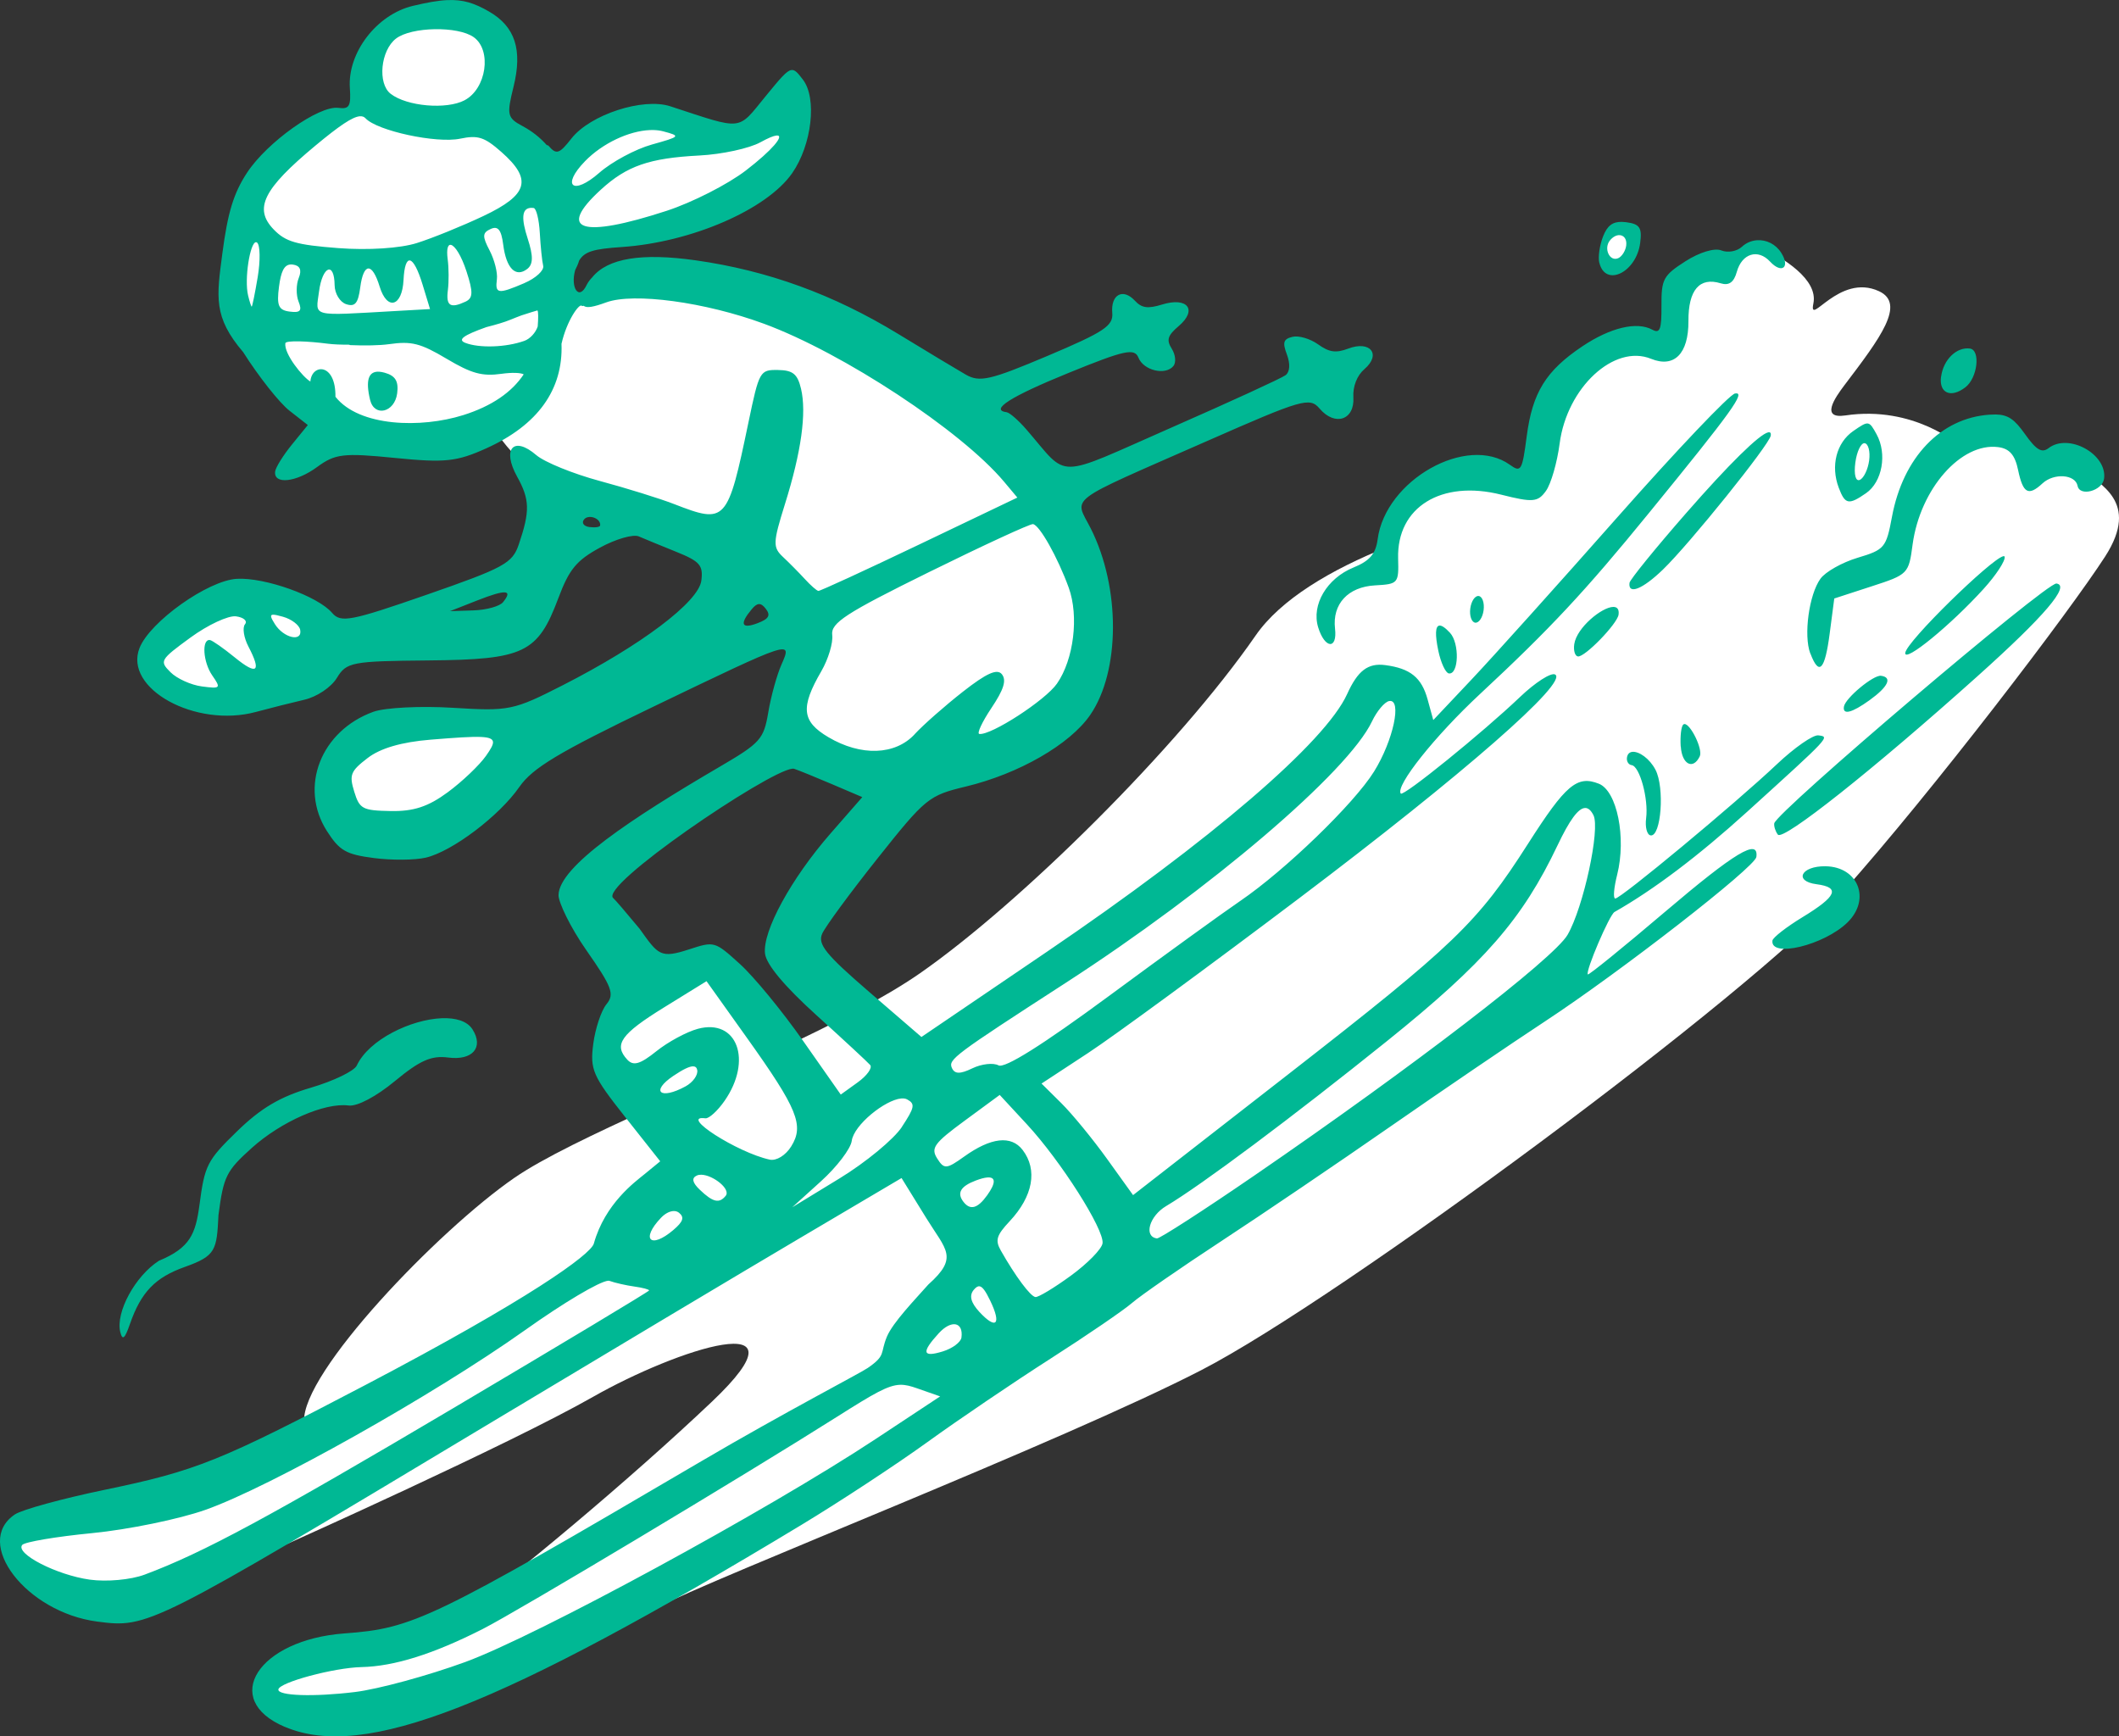 <?xml version="1.0" ?><svg height="300.004mm" viewBox="0 0 366.143 300.004" width="366.143mm" xmlns="http://www.w3.org/2000/svg">
    <rect x="0" y="0" width="366.143" height="300.004" fill="#333333" stroke="none"/>
    <path d="m 2021.8,2518.597 c -0.721,0.012 -1.491,0.074 -2.312,0.192 -8.757,1.258 -10.978,7.697 -10.608,13.506 0,0 -5.715,4.107 -8.14,5.328 -2.426,1.221 -10.608,7.29 -14.473,15.615 -3.865,8.325 -0.493,18.76 0.493,20.684 0.987,1.924 14.144,14.838 20.311,17.835 6.167,2.997 22.819,-1.887 22.819,-1.887 0,0 2.672,4.144 5.18,6.068 2.508,1.924 8.265,6.364 18.337,8.954 10.073,2.59 27.917,15.023 30.096,17.576 2.179,2.553 0.576,9.842 -2.549,17.798 -3.125,7.955 15.295,8.621 24.176,8.954 8.881,0.333 22.983,-3.626 27.712,-16.022 4.728,-12.395 -6.661,-34.634 -15.788,-42.108 -9.127,-7.474 -51.928,-26.16 -60.069,-26.715 -8.141,-0.555 -17.556,6.327 -17.556,6.327 0,0 1.521,-5.514 3.289,-7.771 0.809,-1.032 0.717,-3.176 0.208,-5.809 0.744,0.754 1.68,1.203 2.859,1.138 5.78,-0.318 27.557,-7.665 31.709,-11.488 4.152,-3.822 4.908,-11.402 3.138,-12.145 -1.77,-0.743 -4.837,4.183 -9.084,4.905 -4.247,0.722 -9.06,-3.652 -16.208,-3.631 -7.149,0.021 -10.311,4.671 -15.289,10.659 0,0 0,0.113 0,0.14 -0.016,-0.053 -0.033,-0.108 -0.049,-0.161 -2.056,-6.697 -12.129,-8.437 -12.129,-8.437 0,0 4.112,-5.291 3.7,-10.397 -0.373,-4.628 -2.805,-9.225 -9.776,-9.11 z m 203.268,37.11 c -0.657,-0.01 -1.346,0.287 -1.882,1.033 -1.373,1.909 -1.352,4.604 0.686,5.896 2.121,-0.468 3.639,-3.556 3.348,-5.166 -0.177,-0.981 -1.127,-1.746 -2.152,-1.763 z m 22.61,2.656 c -3.045,-0.121 -5.101,4.552 -5.101,4.552 0,0 -1.593,-1.762 -4.917,0.574 -3.323,2.335 -4.598,12.864 -4.598,12.864 0,0 -9.514,-1.106 -16.115,3.155 -6.601,4.261 -7.01,22 -7.01,22 0,0 -10.288,-5.49 -17.299,-1.885 -4.099,2.108 -6.634,7.121 -8.039,10.928 -9.88,3.955 -18.546,9.09 -22.868,15.336 -13.37,19.324 -40.622,46.246 -57.958,58.33 -6.129,4.272 -15.07,8.818 -24.629,13.309 l -11.346,-14.673 c 0,0 -17.022,8.695 -18.337,13.506 l 7.925,11.096 c -9.964,4.533 -18.782,8.721 -23.751,12.147 -13.087,9.024 -36.825,33.703 -36.316,42.116 l -0.647,4.561 c -0.854,0.482 -1.686,0.947 -2.408,1.33 -13.938,7.4 -32.316,9.879 -42.718,12.1 -10.402,2.22 -1.891,8.584 6.619,13.247 8.511,4.662 30.59,-9.066 30.59,-9.066 l 5.931,-3.613 -0.369,2.601 c 0,0 38.412,-17.182 52.916,-25.442 14.504,-8.26 38.299,-16.01 20.566,0.815 -14.358,13.624 -34.505,30.384 -44.392,37.598 -9.355,3.525 -20.79,6.727 -27.251,8.281 -9.539,2.294 -5.468,5.181 -2.713,7.808 2.755,2.627 23.888,-0.592 33.468,-4.403 2.865,-1.14 10.402,-5.156 19.306,-10.06 4.861,-0.959 9.2,-2.145 11.838,-3.532 10.085,-5.303 70.422,-28.808 94.33,-41.147 23.908,-12.339 95.124,-65.009 110.76,-82.549 15.637,-17.54 39.205,-48.438 45.381,-58.024 6.175,-9.586 -1.303,-12.492 -3.739,-14.99 -2.436,-2.498 -7.365,0.204 -7.365,0.204 0,0 0.226,0.102 -0.85,-2.804 -1.076,-2.906 -13.257,-1.58 -13.257,-1.58 0,0 -7.796,-6.959 -19.692,-5.186 -4.316,0.643 -1.881,-2.951 -0.129,-5.259 6.158,-8.111 10.635,-14.043 5.943,-16.209 -6.919,-3.196 -12.2,6.351 -11.335,2.131 0.865,-4.22 -5.28,-7.866 -9.059,-9.792 -0.472,-0.241 -0.928,-0.356 -1.363,-0.373 z m -257.641,60.245 c -6.357,0.064 -14.707,3.821 -14.707,3.821 0,0 -0.576,1.369 -4.893,6.808 -4.317,5.439 6.784,7.882 10.855,7.808 4.07,-0.074 5.304,-1.369 13.033,-4.033 0,0 7.812,-2.183 7.483,-6.845 -0.329,-4.662 -3.125,-6.328 -9.538,-7.401 -0.702,-0.117 -1.452,-0.165 -2.233,-0.158 z m 40.84,22.951 c -4.358,-0.037 -21.832,2.331 -25.204,3.515 -3.371,1.184 -3.947,11.36 -0.904,15.356 0,0 4.523,0.962 8.963,0.962 4.44,0 12.17,-4.181 17.268,-9.621 5.098,-5.439 4.235,-10.175 -0.123,-10.212 z" fill="#FFFFFF" paint-order="markers stroke fill" transform="translate(173.003,134.9) translate(-2117.771,-2650.987)"/>
    <path d="m 2022.072,2516.103 c -1.623,0.073 -3.519,0.414 -5.977,1.002 -6.233,1.49 -11.286,8.076 -10.876,14.171 0.215,3.175 -0.086,3.698 -1.985,3.449 -3.354,-0.439 -12.305,5.911 -15.771,11.19 -2.33,3.547 -3.346,6.872 -4.281,14.013 -0.977,7.465 -1.589,10.916 3.607,17.002 2.656,4.201 6.256,8.754 8,10.117 l 3.167,2.478 -2.736,3.36 c -1.507,1.848 -2.814,3.946 -2.908,4.663 -0.301,2.303 3.626,1.89 7.233,-0.76 3.137,-2.304 4.542,-2.47 13.438,-1.582 8.677,0.866 10.689,0.654 15.832,-1.666 8.878,-4.005 13.268,-10.136 12.974,-18.029 0,-0.01 0,-0.014 0,-0.021 0.916,-4.03 3.035,-6.944 3.472,-6.586 0.084,0.069 0.213,0.068 0.379,0.02 0.491,0.438 1.716,0.199 3.88,-0.592 4.731,-1.731 17.099,-0.054 27.27,3.697 13.65,5.035 34.075,18.474 41.471,27.289 l 2.297,2.738 -16.933,8.098 c -9.316,4.454 -17.161,8.068 -17.455,8.03 -0.284,-0.037 -1.329,-0.955 -2.322,-2.039 -0.994,-1.084 -2.688,-2.798 -3.768,-3.81 -1.8,-1.687 -1.773,-2.45 0.319,-9.152 2.828,-9.027 3.763,-15.771 2.776,-19.937 -0.604,-2.538 -1.405,-3.191 -3.969,-3.231 -3.14,-0.049 -3.258,0.164 -5.116,9.069 -3.606,17.28 -3.878,17.579 -12.846,14.094 -2.451,-0.952 -8.234,-2.749 -12.85,-3.993 -4.618,-1.244 -9.55,-3.253 -10.961,-4.465 -3.929,-3.381 -5.975,-1.087 -3.315,3.715 2.2,3.962 2.248,5.959 0.287,11.728 -1.102,3.25 -2.535,4.032 -15.893,8.675 -13.159,4.573 -14.855,4.9 -16.355,3.146 -2.465,-2.893 -11.592,-6.157 -16.46,-5.888 -4.995,0.276 -15.023,7.404 -16.821,11.952 -2.767,7.014 9.676,13.857 20.094,11.052 2.473,-0.666 6.243,-1.616 8.375,-2.11 2.184,-0.504 4.652,-2.161 5.637,-3.783 1.657,-2.722 2.556,-2.892 15.872,-3.013 16.51,-0.15 18.831,-1.266 22.4,-10.783 1.862,-4.969 3.127,-6.5 7.201,-8.716 2.717,-1.479 5.728,-2.346 6.693,-1.927 0.964,0.419 3.877,1.618 6.479,2.666 4.076,1.643 4.67,2.327 4.323,4.982 -0.482,3.683 -10.363,11.139 -23.954,18.071 -8.522,4.346 -9.252,4.496 -18.966,3.892 -5.557,-0.346 -11.742,-0.036 -13.745,0.689 -9.088,3.287 -12.881,13.025 -8.028,20.608 2.175,3.395 3.28,4.032 8.097,4.662 3.068,0.402 7.111,0.372 8.981,-0.065 4.575,-1.071 12.697,-7.207 16.178,-12.224 2.275,-3.279 6.827,-6.008 23.027,-13.803 24.177,-11.633 24.152,-11.624 22.256,-7.329 -0.783,1.775 -1.811,5.477 -2.272,8.229 -0.794,4.676 -1.343,5.292 -8.425,9.436 -15.303,8.958 -27.744,17.209 -27.822,22.156 -0.019,1.24 2.006,5.525 4.819,9.546 4.435,6.339 4.893,7.577 3.464,9.314 -0.905,1.102 -1.933,4.187 -2.282,6.856 -0.579,4.423 -0.097,5.534 5.465,12.567 l 6.104,7.715 -2.777,2.276 c -1.528,1.252 -6.766,5.026 -8.692,11.939 -0.528,1.897 -11.278,9.648 -39.426,24.412 -25.226,13.23 -29.256,14.849 -45.118,18.138 -7.282,1.51 -14.249,3.42 -15.486,4.245 -7.293,4.874 1.946,16.909 14.214,18.515 8.821,1.155 9.137,0.996 67.072,-33.794 20.239,-12.154 44.7,-26.765 54.358,-32.468 l 17.556,-10.37 4.295,6.954 c 3.411,5.519 5.611,6.737 0.33,11.447 -2.179,2.472 -6.134,6.537 -7.168,9.034 -1.194,2.884 -0.083,3.168 -3.306,5.386 -1.306,0.899 -14.453,7.716 -28.757,16.112 -46.632,27.377 -49.722,28.869 -61.633,29.744 -14.935,1.098 -21.527,11.418 -10.316,16.155 h 0.019 c 13.696,5.787 37.01,-3.334 89.25,-34.914 6.643,-4.017 16.445,-10.458 21.78,-14.314 5.335,-3.856 14.877,-10.323 21.203,-14.371 6.325,-4.048 12.69,-8.397 14.144,-9.664 1.457,-1.267 8.411,-6.082 15.454,-10.699 7.044,-4.617 20.153,-13.501 29.128,-19.741 8.976,-6.24 21.007,-14.421 26.73,-18.18 13.04,-8.561 36.319,-26.662 36.549,-28.42 0.43,-3.287 -3.651,-0.835 -15.797,9.488 -7.194,6.117 -13.185,10.979 -13.328,10.802 -0.429,-0.555 3.734,-10.29 4.612,-10.787 6.792,-3.854 14.523,-9.695 22.938,-17.328 14.493,-13.145 14.289,-12.93 12.289,-13.191 -0.914,-0.12 -4.15,2.132 -7.185,5.004 -7.115,6.731 -27.066,23.301 -27.92,23.189 -0.392,-0.051 -0.216,-1.9 0.34,-4.114 1.607,-6.397 -0.02,-14.482 -3.17,-15.725 -3.756,-1.484 -5.719,0.176 -12.203,10.329 -8.747,13.696 -12.662,17.459 -41.508,39.916 l -26.767,20.837 -4.492,-6.253 c -2.471,-3.439 -6.029,-7.776 -7.91,-9.638 l -3.414,-3.384 8.065,-5.293 c 4.433,-2.912 20.862,-14.957 36.505,-26.768 28.395,-21.441 46.642,-37.4 44.154,-38.623 -0.714,-0.352 -3.437,1.4 -6.046,3.893 -6.43,6.136 -20.164,17.261 -20.603,16.688 -0.993,-1.292 5.904,-9.96 13.682,-17.193 12.117,-11.268 18.169,-17.751 29.175,-31.255 14.516,-17.784 16.821,-21.014 14.894,-20.678 -0.93,0.163 -10.042,9.748 -20.25,21.299 -10.206,11.552 -21.554,24.181 -25.222,28.065 l -6.664,7.062 -0.98,-3.572 c -1.036,-3.775 -2.993,-5.356 -7.327,-5.924 -2.976,-0.389 -4.742,0.954 -6.572,4.995 -3.768,8.325 -23.504,25.265 -51.889,44.541 l -21.673,14.716 -9.065,-7.818 c -7.477,-6.449 -8.894,-8.205 -8.083,-10.031 0.538,-1.218 4.846,-7.077 9.573,-13.02 8.28,-10.413 8.835,-10.864 15.242,-12.4 9.157,-2.195 18.002,-7.287 21.497,-12.374 5.199,-7.566 5.243,-21.979 0.102,-32.2 -2.837,-5.637 -4.764,-4.183 19.934,-15.055 16.658,-7.334 17.885,-7.689 19.6,-5.675 2.652,3.117 6.075,1.979 5.833,-1.94 -0.115,-1.883 0.628,-3.779 1.913,-4.881 2.951,-2.533 1.022,-4.987 -2.788,-3.547 -2.144,0.81 -3.295,0.648 -5.222,-0.731 -1.359,-0.973 -3.347,-1.558 -4.416,-1.3 -1.584,0.381 -1.762,0.958 -0.961,3.083 0.593,1.602 0.51,2.971 -0.232,3.539 -0.661,0.51 -9.503,4.569 -19.646,9.021 -20.581,9.032 -17.667,8.989 -25.14,0.37 -1.364,-1.574 -2.901,-2.917 -3.417,-2.984 -2.977,-0.39 0.674,-2.71 10.663,-6.779 9.74,-3.969 11.434,-4.339 12.112,-2.645 0.885,2.218 4.671,3.117 6.043,1.435 0.494,-0.608 0.365,-1.952 -0.29,-2.987 -0.954,-1.514 -0.717,-2.28 1.207,-3.917 3.28,-2.792 1.533,-5.067 -2.858,-3.721 -2.501,0.767 -3.534,0.622 -4.724,-0.662 -2.059,-2.219 -4.185,-1.062 -3.903,2.124 0.195,2.219 -1.413,3.287 -11.17,7.41 -9.954,4.208 -11.748,4.618 -14.161,3.231 -1.52,-0.873 -6.756,-4.024 -11.634,-7.001 -11.222,-6.846 -22.549,-10.967 -35.006,-12.733 -9.355,-1.326 -15.216,-0.365 -17.886,2.938 -0.364,0.363 -0.681,0.781 -0.936,1.263 -1.356,2.901 -2.866,0.535 -2.014,-2.512 0.287,-0.551 0.526,-1.095 0.687,-1.645 0.948,-1.594 2.534,-2.015 7.365,-2.343 12.044,-0.818 25.072,-6.468 29.455,-12.773 3.392,-4.887 4.316,-12.941 1.848,-16.15 -0.865,-1.125 -1.355,-1.757 -2.007,-1.655 -0.838,0.132 -1.943,1.477 -4.456,4.544 -4.926,6.014 -3.705,5.886 -16.443,1.72 -4.727,-1.546 -13.867,1.432 -17.104,5.574 -2.096,2.679 -2.599,2.833 -3.973,1.216 -0.028,-0.033 -0.132,-0.063 -0.278,-0.091 -1.181,-1.323 -2.549,-2.405 -4.162,-3.269 -2.674,-1.434 -2.788,-1.926 -1.583,-6.796 1.585,-6.409 0.281,-10.411 -4.239,-13.016 -2.542,-1.466 -4.492,-2.089 -7.197,-1.967 z m -2.187,5.029 c 2.684,-0.047 5.376,0.406 6.742,1.384 3.165,2.263 2.187,8.925 -1.593,10.896 l 0.01,10e-4 c -3.15,1.645 -9.964,1.051 -12.767,-1.113 -2.308,-1.771 -1.747,-7.501 0.917,-9.549 1.334,-1.025 4.01,-1.573 6.694,-1.62 z m -12.945,15.044 c 0.427,-0.035 0.745,0.089 0.99,0.352 2.01,2.166 12.25,4.373 16.338,3.522 3.095,-0.645 4.197,-0.291 7.123,2.286 5.402,4.757 4.665,7.4 -3.089,11.071 -3.64,1.724 -8.815,3.827 -11.506,4.674 -2.884,0.909 -8.444,1.267 -13.577,0.873 -7.269,-0.558 -9.102,-1.087 -11.166,-3.227 -3.477,-3.608 -1.801,-6.982 7.193,-14.462 4.157,-3.457 6.413,-4.985 7.694,-5.089 z m 50.737,2.379 c 0.604,0.014 1.175,0.088 1.7,0.228 3.05,0.814 2.984,0.89 -1.995,2.284 -2.833,0.793 -6.918,2.991 -9.073,4.884 -4.538,3.979 -6.623,2.283 -2.464,-2.002 3.036,-3.126 7.608,-5.24 11.218,-5.388 0.208,-0.01 0.414,-0.01 0.615,-0.01 z m 21.361,0.942 c 1.264,-0.014 -0.798,2.512 -5.396,6.047 -3.118,2.395 -9.274,5.531 -13.685,6.968 -14.75,4.809 -19.091,3.416 -11.376,-3.648 4.503,-4.12 8.376,-5.462 17.051,-5.911 3.881,-0.2 8.612,-1.226 10.523,-2.28 1.335,-0.737 2.241,-1.105 2.75,-1.167 0.048,-0.01 0.092,-0.01 0.133,-0.01 z m -42.727,12.518 c 0.196,-0.027 0.419,-0.025 0.667,0.01 0.457,0.06 0.936,2.004 1.064,4.321 0.128,2.317 0.389,4.866 0.583,5.665 0.191,0.799 -1.284,2.149 -3.277,3.001 l 0.01,5e-4 c -4.539,1.938 -5.063,1.863 -4.731,-0.677 0.147,-1.125 -0.42,-3.365 -1.261,-4.976 -1.285,-2.455 -1.257,-3.058 0.187,-3.71 1.266,-0.573 1.836,0.14 2.163,2.695 0.522,4.102 2.145,5.755 4.146,4.218 1.047,-0.804 1.069,-2.234 0.079,-5.272 -1.109,-3.404 -0.999,-5.08 0.375,-5.272 z m 188.692,2.407 c -1.614,-0.031 -2.517,0.689 -3.22,2.465 -0.612,1.528 -0.911,3.597 -0.672,4.596 h 0.01 c 1.033,4.28 6.384,1.692 7.052,-3.408 0.349,-2.664 -0.074,-3.288 -2.434,-3.597 -0.261,-0.034 -0.506,-0.054 -0.736,-0.058 z m -0.533,2.293 c 0.812,-0.054 1.447,0.61 1.292,1.797 -0.119,0.912 -0.736,1.894 -1.375,2.181 -1.481,0.667 -2.573,-1.669 -1.437,-3.065 0.482,-0.59 1.033,-0.881 1.52,-0.913 z m 23.917,0.878 c -0.949,0.061 -1.882,0.433 -2.644,1.141 -0.851,0.788 -2.447,1.067 -3.547,0.62 -1.157,-0.47 -3.766,0.317 -6.187,1.867 -3.844,2.461 -4.181,3.088 -4.156,7.691 0.025,4.115 -0.257,4.856 -1.584,4.137 -2.681,-1.453 -7.251,-0.364 -12.094,2.881 -6.287,4.215 -8.615,7.975 -9.602,15.515 -0.785,6 -0.982,6.33 -2.915,4.946 -7.408,-5.306 -21.504,2.625 -22.847,12.88 -0.337,2.517 -1.371,3.729 -4.163,4.866 -4.607,1.88 -7.306,6.444 -6.113,10.339 1.139,3.715 3.342,3.89 2.914,0.231 -0.494,-4.264 2.24,-7.22 6.92,-7.479 3.997,-0.221 4.102,-0.348 3.981,-4.648 -0.25,-8.863 7.461,-13.636 17.817,-11.023 5.457,1.377 6.329,1.303 7.73,-0.654 0.869,-1.213 1.933,-4.898 2.363,-8.189 1.266,-9.669 9.418,-17.224 15.794,-14.634 4.005,1.628 6.492,-0.879 6.459,-6.517 -0.034,-5.367 1.921,-7.652 5.581,-6.524 1.42,0.438 2.276,-0.171 2.778,-1.979 0.885,-3.184 3.649,-4.037 5.746,-1.775 2.021,2.179 3.523,1.007 1.934,-1.511 -0.957,-1.519 -2.584,-2.283 -4.166,-2.181 z m -259.394,0.34 c 0.068,0 0.137,0.021 0.205,0.076 0.524,0.436 0.574,3.108 0.102,5.938 -0.476,2.828 -0.943,5.133 -1.042,5.12 -0.091,-0.012 -0.372,-0.882 -0.623,-1.934 -0.677,-2.814 0.334,-9.148 1.358,-9.2 z m 33.705,0.467 c 0.684,0.162 1.777,1.818 2.677,4.582 1.174,3.606 1.138,4.617 -0.177,5.228 -2.636,1.226 -3.398,0.727 -3.038,-2.025 0.177,-1.426 0.162,-3.799 -0.033,-5.274 -0.246,-1.861 0.039,-2.637 0.571,-2.511 z m -7.068,2.697 c 0.595,0.145 1.36,1.548 2.159,4.174 l 1.284,4.218 -6.029,0.339 c -14.79,0.833 -13.737,1.102 -13.152,-3.367 0.578,-4.417 2.651,-5.256 2.696,-1.094 0.017,1.445 0.916,2.919 1.995,3.275 1.528,0.503 2.07,-0.142 2.43,-2.89 0.565,-4.315 2.06,-4.378 3.357,-0.14 1.289,4.2 3.894,3.477 4.123,-1.143 0.118,-2.403 0.543,-3.516 1.137,-3.371 z m -20.737,0.694 c 0.149,-0.017 0.307,-0.013 0.477,0.01 1.232,0.161 1.581,0.925 1.022,2.309 -0.464,1.136 -0.476,2.978 -0.031,4.094 h 5e-4 c 0.635,1.591 0.301,1.962 -1.55,1.72 -1.929,-0.252 -2.263,-1.044 -1.831,-4.338 0.337,-2.575 0.873,-3.678 1.913,-3.795 z m 42.74,7.928 c 0.158,0.176 0.164,1.266 0.048,2.771 -0.353,1.078 -1.306,2.134 -2.32,2.497 l -0.01,-5e-4 c -3.14,1.123 -7.749,1.279 -10.169,0.345 -1.39,-0.537 -0.411,-1.292 3.631,-2.727 1.636,-0.416 3.121,-0.844 4.173,-1.285 0.696,-0.292 1.264,-0.501 1.877,-0.737 1.369,-0.444 2.404,-0.769 2.77,-0.864 z m -41.129,5.348 c 1.404,0.032 3.217,0.185 4.893,0.404 0.995,0.13 2.285,0.172 3.7,0.172 l 0.16,0.072 c 2.521,0.106 5.1,0.067 6.737,-0.165 3.896,-0.551 5.428,-0.162 9.949,2.526 4.305,2.56 6.148,3.065 9.485,2.597 1.811,-0.254 3.321,-0.198 3.831,0.099 -2.063,3.08 -5.489,5.48 -10.455,7.041 -7.261,2.282 -17.948,2.038 -22.073,-3.169 0.072,-5.944 -4.117,-5.715 -4.332,-2.636 -1.294,-0.747 -4.571,-4.754 -4.328,-6.613 0.035,-0.267 1.029,-0.358 2.432,-0.326 z m 288.641,1.242 c -2.307,-0.302 -4.586,1.923 -4.97,4.853 h -0.016 c -0.375,2.863 1.702,3.769 4.211,1.839 2.104,-1.605 2.655,-6.444 0.775,-6.69 z m -274.814,4.006 c -1.902,-0.14 -2.433,1.464 -1.616,4.858 0.728,3.032 4.247,2.19 4.68,-1.121 0.274,-2.092 -0.308,-3.053 -2.165,-3.569 -0.328,-0.091 -0.627,-0.147 -0.899,-0.167 z m 279.22,7.388 c -0.314,0 -0.65,0.01 -1.013,0.032 -8.443,0.568 -14.944,7.379 -16.857,17.652 -0.994,5.339 -1.278,5.678 -5.927,7.069 -2.684,0.804 -5.576,2.434 -6.429,3.623 -1.982,2.74 -2.933,9.796 -1.76,12.904 h 0.017 c 1.497,3.959 2.507,2.919 3.339,-3.443 l 0.791,-6.046 6.413,-2.088 c 6.343,-2.056 6.456,-2.157 7.125,-7.265 1.314,-9.606 8.387,-17.638 14.796,-16.799 1.944,0.255 2.888,1.343 3.431,3.962 0.845,4.045 1.78,4.559 4.209,2.307 1.976,-1.835 5.677,-1.579 6.066,0.419 0.372,1.929 4.306,0.86 4.582,-1.247 0.554,-4.234 -6.144,-7.916 -9.588,-5.27 -1.17,0.899 -2.124,0.331 -4.081,-2.424 -1.819,-2.563 -2.919,-3.362 -5.115,-3.39 z m -22.036,1.558 c -0.512,-0.072 -1.192,0.382 -2.514,1.296 -2.92,2.02 -3.947,6.017 -2.517,9.797 1.096,2.907 1.709,3.03 4.72,0.945 2.807,-1.942 3.673,-6.792 1.822,-10.172 -0.654,-1.193 -0.999,-1.792 -1.512,-1.865 z m -17.219,1.527 c -1.518,0.327 -6.717,5.417 -14.232,14.018 -5.283,6.044 -9.66,11.436 -9.731,11.981 -0.277,2.114 2.236,1.122 5.754,-2.271 4.612,-4.444 18.454,-21.645 18.655,-23.177 0.059,-0.448 -0.096,-0.626 -0.446,-0.55 z m 16.667,1.878 c 0.633,0.083 0.983,1.415 0.78,2.961 -0.202,1.546 -0.925,3.063 -1.609,3.371 -0.726,0.327 -1.053,-0.906 -0.784,-2.961 0.254,-1.937 0.98,-3.454 1.613,-3.371 z M 2046.96,2605.416 c 0.809,0.102 1.608,0.7 1.509,1.459 -0.037,0.283 -0.876,0.402 -1.861,0.273 -0.975,-0.128 -1.403,-0.719 -0.921,-1.31 0.299,-0.366 0.788,-0.483 1.273,-0.422 z m 76.294,1.225 c 1.132,0.148 4.297,5.779 6.185,10.998 1.778,4.929 0.865,12.391 -2.034,16.56 -2.008,2.889 -11.384,8.967 -13.42,8.701 -0.46,-0.06 0.482,-2.078 2.091,-4.485 2.134,-3.187 2.628,-4.765 1.826,-5.81 -0.803,-1.045 -2.639,-0.231 -6.756,2.996 -3.111,2.437 -6.854,5.735 -8.325,7.329 l 0.01,6e-4 c -3.367,3.654 -9.289,3.861 -14.936,0.522 -4.593,-2.717 -4.85,-5.128 -1.202,-11.409 1.198,-2.074 2.046,-4.882 1.875,-6.24 -0.264,-2.09 2.312,-3.762 16.736,-10.875 9.375,-4.623 17.458,-8.352 17.953,-8.287 z m 167.655,5.551 c -2.089,0.467 -16.742,14.745 -16.932,16.707 -0.179,1.774 7.862,-4.803 13.569,-11.101 2.118,-2.338 3.747,-4.816 3.606,-5.508 -0.02,-0.099 -0.103,-0.129 -0.242,-0.098 z m 9.191,4.715 c -1.704,-0.223 -48.517,39.571 -48.763,41.449 -0.068,0.519 0.214,1.389 0.627,1.933 0.877,1.161 16.44,-11.182 34.469,-27.343 11.631,-10.423 16.137,-15.716 13.667,-16.039 z m -268.11,1.529 c 0.706,0.052 0.574,0.619 -0.312,1.705 -0.573,0.702 -2.867,1.335 -5.097,1.408 l -4.056,0.132 4.745,-1.865 c 2.469,-0.969 4.014,-1.431 4.72,-1.379 z m 168.283,0.628 c -0.634,-0.083 -1.288,0.885 -1.453,2.152 -0.166,1.266 0.217,2.371 0.851,2.454 0.633,0.083 1.284,-0.886 1.45,-2.152 0.166,-1.266 -0.214,-2.37 -0.847,-2.453 z m -124.354,1.396 c 0.383,-0.012 0.751,0.265 1.183,0.828 0.864,1.126 0.509,1.738 -1.446,2.476 -2.769,1.047 -3.145,0.164 -1.013,-2.397 0.494,-0.593 0.893,-0.895 1.276,-0.907 z m 147.614,0.489 c -1.95,0.011 -6.319,3.564 -6.746,6.424 -0.164,1.106 0.118,2.065 0.634,2.133 1.188,0.155 6.812,-5.638 7.021,-7.231 0.123,-0.94 -0.258,-1.33 -0.908,-1.326 z m -231.628,1.347 c 0.315,-0.026 0.888,0.106 1.766,0.354 1.476,0.416 2.81,1.432 2.967,2.257 0.411,2.161 -2.846,1.432 -4.364,-0.976 -0.701,-1.112 -0.894,-1.592 -0.369,-1.635 z m -6.363,0.281 c 1.328,0.174 2.03,0.792 1.556,1.373 -0.474,0.581 -0.203,2.314 0.598,3.852 2.293,4.394 1.5,5.019 -2.366,1.869 -1.959,-1.597 -3.89,-2.947 -4.291,-2.999 -1.453,-0.19 -1.192,3.81 0.399,6.108 1.544,2.231 1.45,2.331 -1.784,1.908 -1.876,-0.245 -4.314,-1.349 -5.421,-2.452 -1.94,-1.935 -1.82,-2.146 3.443,-5.99 2.999,-2.192 6.537,-3.842 7.866,-3.669 z m 207.91,1.601 c -0.671,0.118 -0.735,1.573 -0.161,4.323 0.437,2.094 1.26,3.867 1.831,3.942 1.72,0.225 1.867,-5.216 0.189,-7.025 -0.835,-0.9 -1.456,-1.311 -1.859,-1.24 z m 76.338,8.67 c -1.315,-0.172 -6.14,3.831 -6.404,5.309 -0.268,1.519 1.351,1.12 4.419,-1.089 3.225,-2.321 3.996,-3.957 1.985,-4.22 z m -84.995,4.367 c 2.279,-0.442 0.727,6.821 -2.607,12.183 -3.452,5.555 -15.377,17.081 -23.15,22.376 -2.956,2.013 -13.19,9.422 -22.742,16.464 -11.425,8.42 -17.928,12.501 -18.997,11.921 v 5e-4 c -0.896,-0.485 -2.928,-0.256 -4.514,0.51 -2.12,1.024 -3.054,1.01 -3.535,-0.053 -0.661,-1.468 0.296,-2.183 19.62,-14.684 25.102,-16.238 48.849,-36.503 52.965,-45.201 0.843,-1.781 2.176,-3.364 2.96,-3.516 z m 51.037,3.977 c -0.069,0 -0.133,0.025 -0.191,0.07 -0.373,0.272 -0.573,1.98 -0.466,3.792 h 0.019 c 0.186,3.095 2.114,4.111 3.273,1.722 0.588,-1.209 -1.601,-5.628 -2.635,-5.587 z m -207.915,2.228 c 2.757,0.133 2.393,1.032 0.831,3.256 -1.138,1.622 -4.115,4.454 -6.609,6.293 -3.376,2.491 -5.891,3.321 -9.849,3.25 -4.891,-0.088 -5.396,-0.356 -6.315,-3.355 -0.891,-2.91 -0.643,-3.533 2.324,-5.812 2.203,-1.693 5.862,-2.759 10.874,-3.166 4.314,-0.351 7.091,-0.546 8.745,-0.467 z m 198.937,2.569 c -0.512,0.044 -0.881,0.364 -0.967,1.02 -0.083,0.633 0.284,1.208 0.816,1.278 1.39,0.182 2.935,5.849 2.501,9.165 -0.203,1.553 0.15,2.892 0.782,2.975 1.817,0.238 2.442,-8.254 0.834,-11.34 -1.018,-1.951 -2.838,-3.193 -3.966,-3.097 z m -145.196,2.914 c 0.138,-0.015 0.25,-0.01 0.333,0.018 0.723,0.234 3.666,1.431 6.543,2.659 l 5.231,2.232 -5.474,6.264 c -6.816,7.801 -11.785,16.902 -11.336,20.772 0.222,1.882 3.332,5.611 8.864,10.624 4.688,4.248 8.874,8.127 9.301,8.62 0.43,0.493 -0.54,1.845 -2.149,3.005 l -2.928,2.108 -6.515,-9.288 c -3.583,-5.108 -8.488,-11.076 -10.901,-13.261 -4.362,-3.952 -4.407,-3.965 -8.8,-2.535 -4.97,1.618 -5.314,0.964 -8.541,-3.559 -2.273,-2.748 -4.317,-5.123 -4.53,-5.275 -2.745,-1.994 26.632,-21.928 30.901,-22.383 z m 137.009,6.785 c 0.539,-0.01 1.01,0.413 1.433,1.244 1.207,2.37 -1.733,15.951 -4.471,20.673 -2.382,4.099 -26.633,22.735 -54.137,41.601 -8.789,6.029 -16.356,10.913 -16.813,10.853 -2.333,-0.305 -1.328,-3.857 1.585,-5.589 6.093,-3.622 21.738,-15.307 38.137,-28.486 16.871,-13.56 23.429,-21.083 29.497,-33.844 2.066,-4.346 3.582,-6.435 4.769,-6.451 z m 41.522,10.07 c -4.212,-0.054 -5.523,2.582 -1.545,3.103 4.16,0.545 3.509,2.084 -2.399,5.682 -2.8,1.704 -5.146,3.529 -5.215,4.057 -0.4,3.055 8.93,0.801 12.96,-3.13 4.087,-3.989 1.876,-9.638 -3.801,-9.711 z m -193.342,19.856 6.981,9.787 c 8.764,12.287 9.923,15.126 7.651,18.765 -0.966,1.549 -2.558,2.529 -3.711,2.28 -5.595,-1.208 -15.788,-7.75 -11.122,-7.139 0.617,0.081 2.113,-1.278 3.323,-3.02 4.867,-7.002 2.172,-14.265 -4.616,-12.442 -1.94,0.522 -5.169,2.267 -7.176,3.878 -2.789,2.241 -3.97,2.583 -5.014,1.457 -2.409,-2.596 -1.128,-4.418 6.358,-9.041 z m -45.757,6.401 c -5.299,0.214 -12.577,3.683 -14.678,8.177 -0.448,0.953 -4.029,2.679 -7.961,3.836 -5.281,1.553 -8.602,3.515 -12.703,7.506 -5.21,5.06 -5.615,5.871 -6.52,12.784 -0.67,4.951 -1.6,7.367 -6.988,9.594 -4.108,2.63 -7.518,8.902 -6.693,12.31 0.371,1.526 0.78,1.197 1.659,-1.334 1.918,-5.533 4.359,-8.075 9.494,-9.902 5.389,-1.916 5.517,-2.88 5.82,-8.985 0.873,-6.666 1.337,-7.601 5.738,-11.561 5.09,-4.58 12.627,-7.886 16.749,-7.346 1.478,0.194 4.744,-1.531 8.001,-4.223 4.314,-3.568 6.298,-4.445 9.2,-4.065 4.201,0.55 6.181,-1.729 4.211,-4.854 -0.919,-1.458 -2.919,-2.033 -5.328,-1.936 z m 43.465,8.315 c 0.387,0.013 0.609,0.226 0.687,0.634 0.168,0.854 -0.736,2.122 -2.005,2.817 -4.391,2.407 -6.135,0.887 -2.092,-1.824 1.662,-1.114 2.765,-1.648 3.41,-1.627 z m 52.954,4.938 4.705,5.085 c 5.831,6.298 13.376,18.166 13.065,20.547 -0.128,0.975 -2.588,3.491 -5.466,5.59 -2.877,2.1 -5.637,3.765 -6.133,3.7 -0.872,-0.114 -3.455,-3.586 -5.979,-8.032 -1.011,-1.784 -0.758,-2.626 1.53,-5.069 4.041,-4.321 4.867,-8.886 2.23,-12.321 -1.968,-2.561 -5.467,-2.162 -10.096,1.153 -3.055,2.19 -3.466,2.219 -4.66,0.328 -1.144,-1.811 -0.536,-2.643 4.748,-6.528 z m -17.015,0.613 c 0.401,-0.035 0.75,0.013 1.024,0.162 1.419,0.774 1.304,1.378 -0.92,4.754 h 0.012 c -1.404,2.127 -6.242,6.121 -10.752,8.877 l -8.204,5.011 4.982,-4.51 c 2.741,-2.481 5.127,-5.615 5.304,-6.966 0.359,-2.743 5.745,-7.083 8.555,-7.329 z m -34.538,13.174 c 2.009,0.047 5.146,2.489 4.198,3.65 -1.112,1.366 -2.197,1.112 -4.463,-1.05 -1.301,-1.242 -1.467,-2.033 -0.511,-2.463 0.226,-0.102 0.49,-0.144 0.777,-0.137 z m 49.398,0.475 c 1.489,-0.123 1.515,0.942 -0.014,3.075 -1.642,2.294 -2.932,2.648 -4.104,1.125 -1.168,-1.523 -0.496,-2.679 2.144,-3.676 0.818,-0.309 1.477,-0.482 1.973,-0.523 z m -54.292,5.807 c 0.394,-0.033 0.753,0.06 1.035,0.29 0.966,0.787 0.719,1.531 -0.98,2.978 -3.945,3.359 -5.7,1.63 -2.137,-2.107 0.669,-0.702 1.425,-1.106 2.082,-1.161 z m -11.23,12.04 c 0.102,-0.01 0.183,0 0.243,0.018 0.944,0.343 2.885,0.784 4.306,0.98 1.425,0.197 2.57,0.501 2.547,0.677 -0.023,0.176 -15.248,9.325 -33.833,20.331 -31.799,18.828 -43.241,25 -53.347,28.771 -2.394,0.892 -6.553,1.27 -9.48,0.861 -5.702,-0.796 -12.889,-4.489 -11.663,-5.993 0.424,-0.518 5.858,-1.438 12.081,-2.043 6.22,-0.605 15.031,-2.414 19.577,-4.021 11.158,-3.943 39.471,-19.861 55.232,-31.054 6.755,-4.798 12.812,-8.386 14.337,-8.528 z m 64.185,0.956 c 0.524,0.067 1.056,0.837 1.846,2.473 1.993,4.123 1.052,5.104 -1.869,1.952 -1.485,-1.615 -1.804,-2.827 -0.963,-3.822 0.361,-0.43 0.672,-0.643 0.986,-0.603 z m -4.133,6.575 c 0.753,0.142 1.192,0.919 1.015,2.273 -0.106,0.811 -1.562,1.895 -3.243,2.409 -3.517,1.078 -3.712,0.168 -0.676,-3.147 1.083,-1.184 2.151,-1.677 2.905,-1.535 z m -9.588,10.445 c 0.946,-0.03 1.825,0.217 2.976,0.621 l 3.942,1.382 -11.093,7.33 c -18.732,12.376 -58.619,34.051 -70.981,38.57 -6.446,2.356 -15.013,4.686 -19.034,5.177 -7.138,0.872 -13.384,0.662 -13.239,-0.444 0.16,-1.222 9.591,-3.757 14.374,-3.864 5.656,-0.126 12.431,-2.257 20.955,-6.59 6.06,-3.081 45.066,-26.445 61.273,-36.703 6.342,-4.013 8.746,-5.415 10.827,-5.48 z" fill="#00B894" transform="translate(173.003,134.9) translate(-2117.771,-2650.987)"/>
</svg>